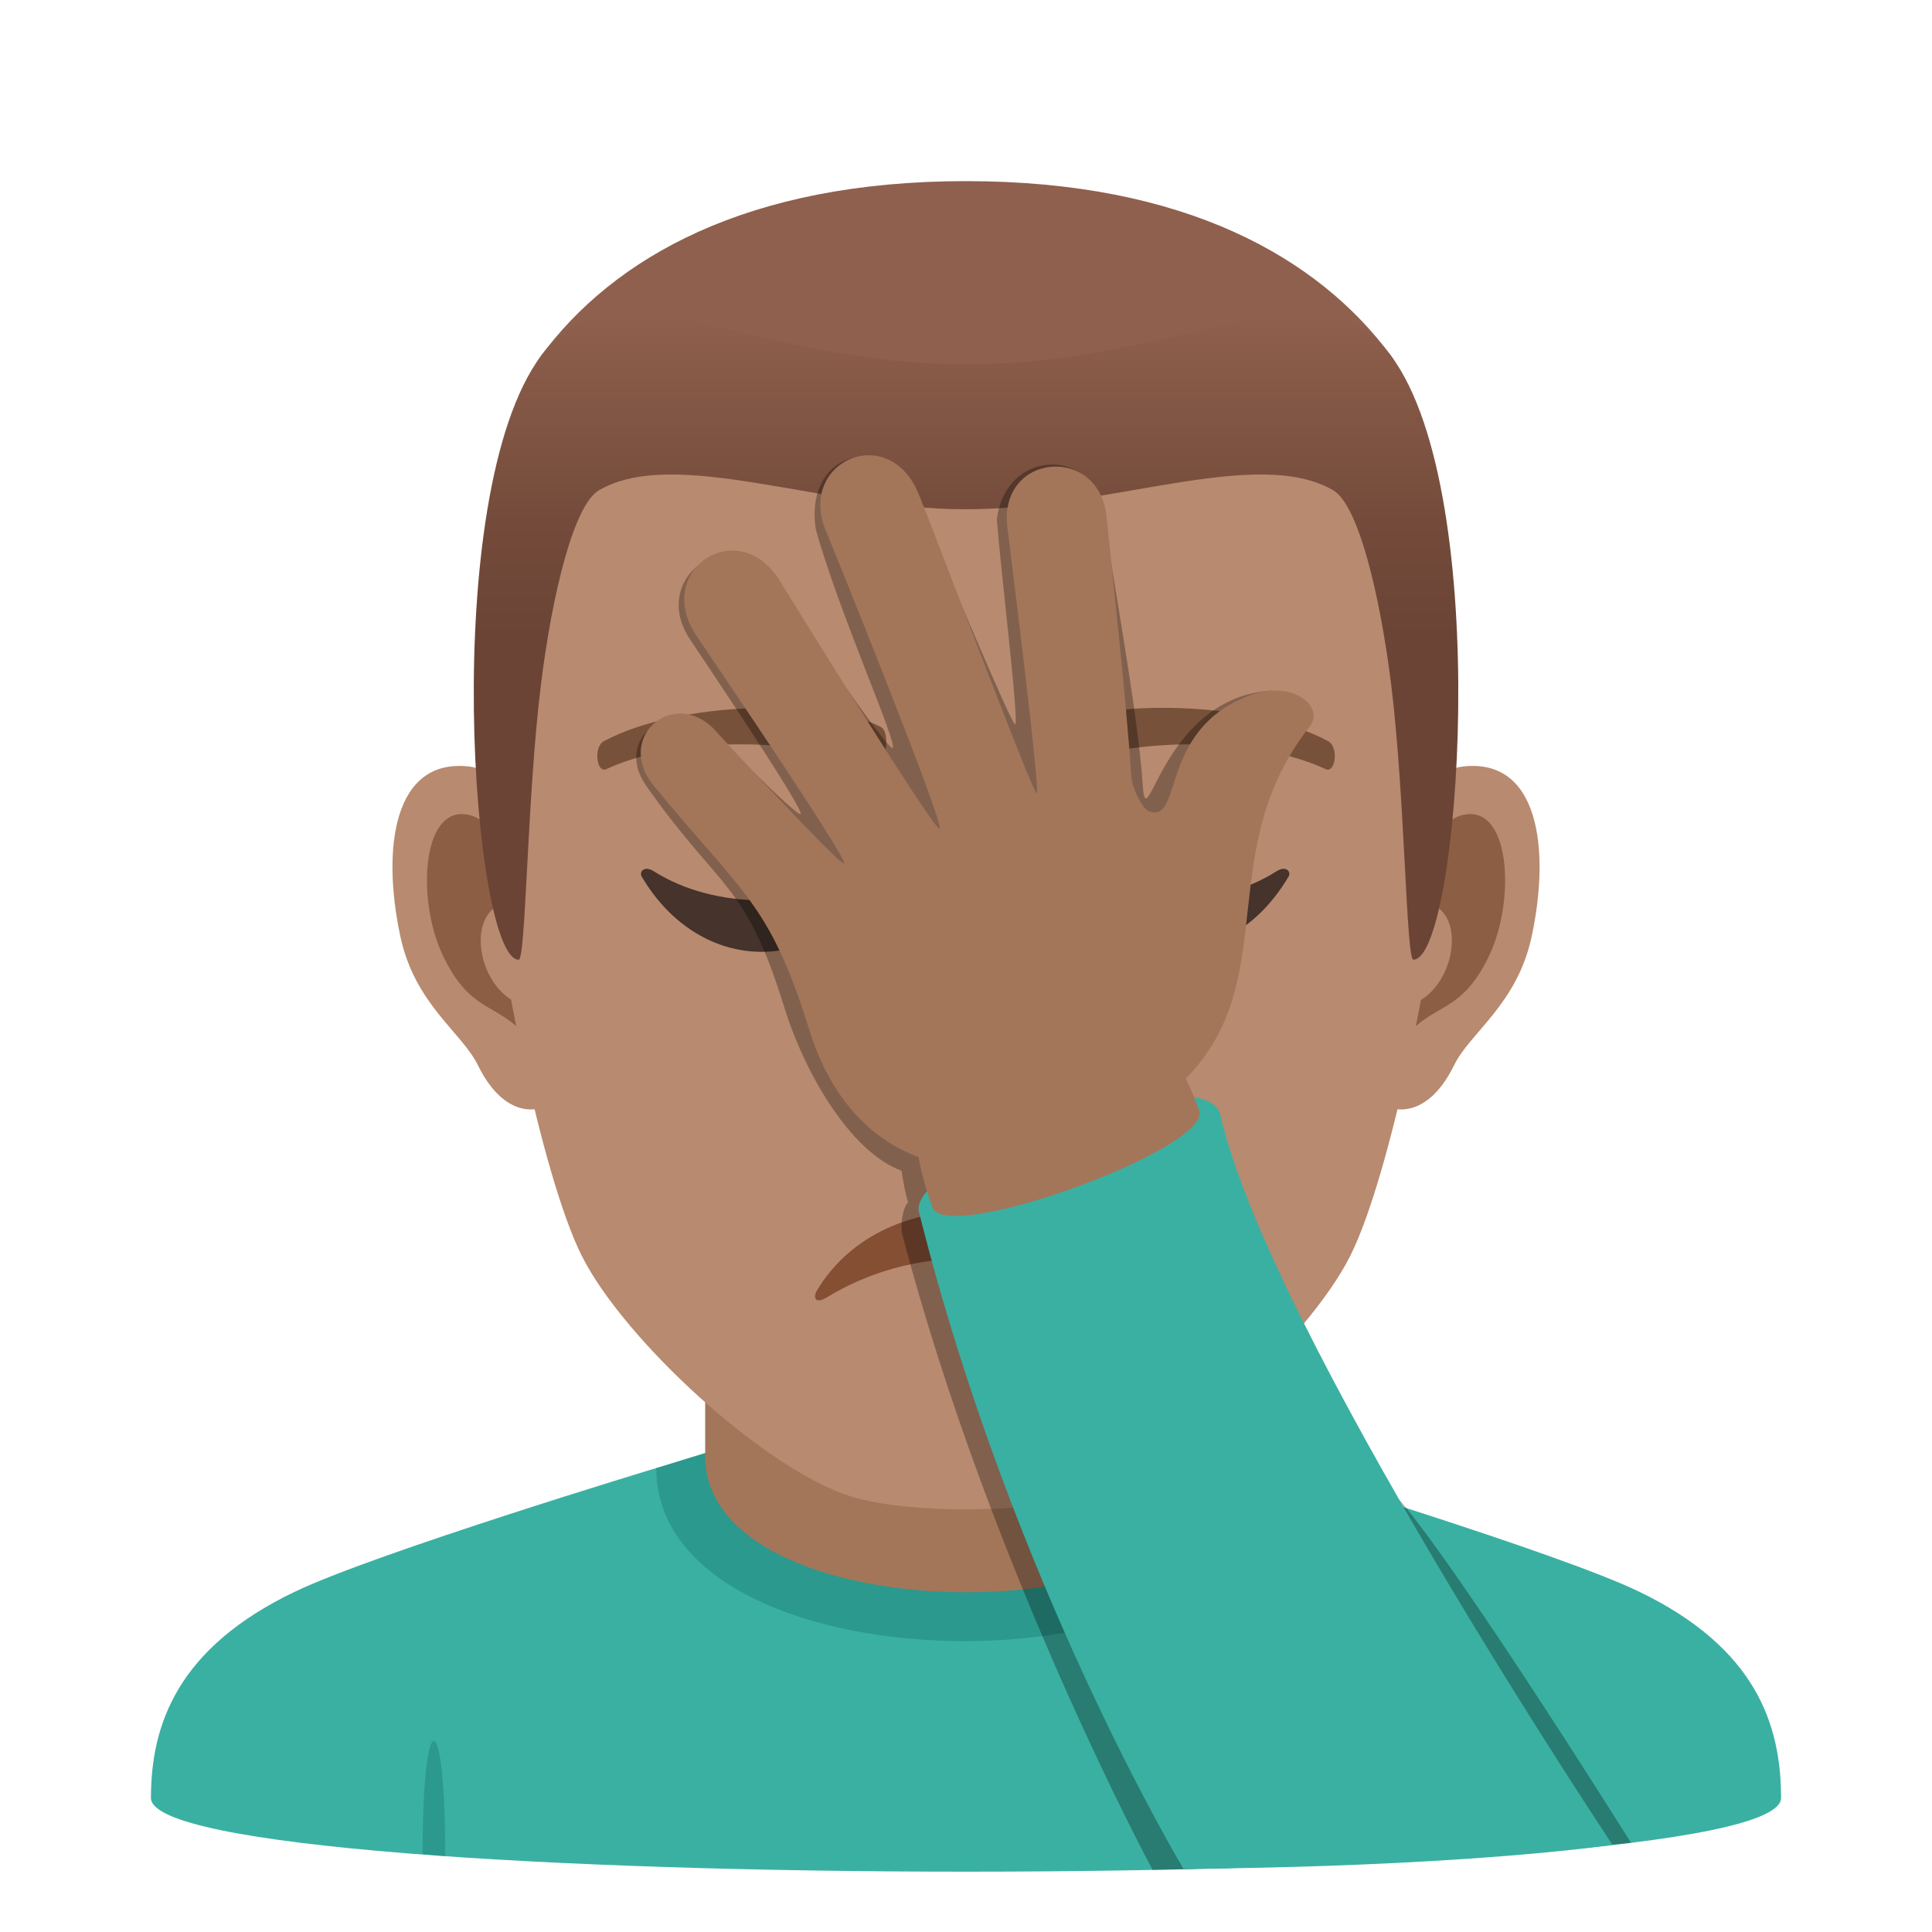 <?xml version="1.0" encoding="utf-8"?>
<!-- Generator: Adobe Illustrator 15.0.0, SVG Export Plug-In . SVG Version: 6.00 Build 0)  -->
<!DOCTYPE svg PUBLIC "-//W3C//DTD SVG 1.1//EN" "http://www.w3.org/Graphics/SVG/1.1/DTD/svg11.dtd">
<svg version="1.1" id="Layer_1" xmlns:x="http://ns.adobe.com/Extensibility/1.0/" xmlns:i="http://ns.adobe.com/AdobeIllustrator/10.0/" xmlns:graph="http://ns.adobe.com/Graphs/1.0/"
	 xmlns="http://www.w3.org/2000/svg" xmlns:xlink="http://www.w3.org/1999/xlink" xmlns:a="http://ns.adobe.com/AdobeSVGViewerExtensions/3.0/"
	 x="0px" y="0px" width="64px" height="64px" viewBox="0 0 64 64" enable-background="new 0 0 64 64" xml:space="preserve">
<path fill="#3AB0A2" d="M9.786,52.719c2.702-1.289,11.954-4.088,11.954-4.088l20.494-0.035c0,0,9.355,2.826,12.041,4.119
	C58.18,54.588,59,57.145,59,59.561c0,3.254-54,3.254-54,0C5,57.141,5.871,54.584,9.786,52.719z"/>
<path fill="#2B998D" d="M14.75,61.484l-0.751-0.066C13.999,56.383,14.75,56.449,14.75,61.484z"/>
<path fill="#2B998D" d="M21.74,48.631c0,7.668,20.494,7.633,20.494-0.035l-1.844-0.566H23.695L21.74,48.631z"/>
<path fill="#A3765A" d="M23.36,48.244c0,6.002,17.279,6.002,17.279,0c0-2.043,0-6.641,0-6.641H23.36
	C23.36,41.604,23.36,46.201,23.36,48.244z"/>
<path id="Path_1746_" fill="#B88A6F" d="M48.441,25.394c-2.545,0.307-4.383,8.815-2.781,11.062c0.225,0.313,1.535,0.814,2.508-1.168
	c0.539-1.098,2.092-2.016,2.574-4.279C51.359,28.108,50.975,25.087,48.441,25.394z"/>
<path id="Path_1745_" fill="#B88A6F" d="M15.561,25.394c2.545,0.307,4.383,8.815,2.781,11.062c-0.225,0.313-1.535,0.814-2.51-1.168
	c-0.537-1.098-2.092-2.016-2.572-4.279C12.641,28.108,13.027,25.087,15.561,25.394z"/>
<path id="Path_1744_" fill="#8C5F44" d="M48.373,27.022c-0.664,0.209-1.389,1.221-1.781,2.898c2.32-0.498,1.74,3.36-0.277,3.433
	c0.02,0.389,0.045,0.789,0.094,1.209c0.971-1.41,1.959-0.846,2.938-2.941C50.227,29.733,50.018,26.509,48.373,27.022z"/>
<path id="Path_1743_" fill="#8C5F44" d="M17.41,29.917c-0.395-1.676-1.117-2.686-1.781-2.895c-1.643-0.514-1.855,2.711-0.973,4.599
	c0.979,2.095,1.967,1.531,2.939,2.941c0.047-0.42,0.074-0.822,0.09-1.211C15.689,33.258,15.117,29.446,17.41,29.917z"/>
<path id="Path_1742_" fill="#B88A6F" d="M32,9.034c-11.027,0-16.34,8.328-15.676,19.908c0.133,2.33,1.582,9.931,2.947,12.657
	c1.398,2.789,6.074,7.09,8.938,7.98c1.811,0.561,5.773,0.561,7.582,0c2.865-0.891,7.543-5.191,8.939-7.98
	c1.369-2.727,2.814-10.326,2.945-12.657C48.344,17.362,43.031,9.034,32,9.034z"/>
<path id="Path_1741_" fill="#78513A" d="M43.982,24.544c-2.521-1.336-7.348-1.4-9.146-0.469c-0.387,0.178-0.131,1.441,0.193,1.322
	c2.504-0.99,6.547-1.012,8.893,0.084C44.234,25.624,44.365,24.729,43.982,24.544z"/>
<path id="Path_1740_" fill="#78513A" d="M20.02,24.544c2.521-1.336,7.346-1.4,9.146-0.469c0.385,0.178,0.131,1.441-0.193,1.322
	c-2.51-0.99-6.547-1.012-8.895,0.084C19.768,25.624,19.639,24.729,20.02,24.544z"/>
<path id="Path_1739_" fill="#8C5F44" d="M34.977,36.109c-0.314-0.219-1.053,0.119-2.977,0.119c-1.92,0-2.66-0.338-2.975-0.119
	C28.648,36.375,29.248,37.57,32,37.57C34.754,37.57,35.355,36.375,34.977,36.109z"/>
<path fill="#8F604D" d="M46.086,11.793C43.672,8.532,39.254,6,32,6c-7.252,0-11.668,2.532-14.082,5.793
	C14.5,16.409,49.502,16.409,46.086,11.793z"/>
<linearGradient id="SVGID_1_" gradientUnits="userSpaceOnUse" x1="32.002" y1="31.791" x2="32.002" y2="10.412">
	<stop  offset="0.5" style="stop-color:#6B4435"/>
	<stop  offset="0.679" style="stop-color:#744B3B"/>
	<stop  offset="0.971" style="stop-color:#8C5E4B"/>
	<stop  offset="1" style="stop-color:#8F604D"/>
	<a:midPointStop  offset="0.5" style="stop-color:#6B4435"/>
	<a:midPointStop  offset="0.6" style="stop-color:#6B4435"/>
	<a:midPointStop  offset="1" style="stop-color:#8F604D"/>
</linearGradient>
<path fill="url(#SVGID_1_)" d="M46.086,11.793C43.672,8.532,39.254,12.068,32,12.068c-7.252,0-11.668-3.536-14.082-0.275
	c-3.418,4.616-2.258,19.999-0.736,19.999c0.24,0,0.275-5.38,0.736-9.103c0.373-3.029,1.094-5.969,1.924-6.449
	C22.373,14.772,27.254,16.87,32,16.87s9.629-2.098,12.162-0.631c0.828,0.48,1.547,3.42,1.924,6.449
	c0.459,3.723,0.494,9.103,0.734,9.103C48.342,31.792,49.502,16.409,46.086,11.793z"/>
<path fill="#45332C" d="M28.815,28.86c-2.016,1.285-5.145,1.285-7.16,0c-0.309-0.197-0.492,0.016-0.395,0.182
	c1.957,3.318,5.99,3.318,7.947,0C29.308,28.875,29.122,28.663,28.815,28.86z"/>
<path fill="#45332C" d="M42.291,28.86c-2.016,1.285-5.145,1.285-7.16,0c-0.309-0.197-0.49,0.016-0.395,0.182
	c1.957,3.318,5.99,3.318,7.947,0C42.783,28.875,42.598,28.663,42.291,28.86z"/>
<path fill="#854F34" d="M27.386,42.979c2.813-1.717,6.422-1.717,9.232,0c0.398,0.242,0.447-0.018,0.324-0.227
	c-2.08-3.498-7.801-3.498-9.881,0C26.938,42.961,26.985,43.221,27.386,42.979z"/>
<path opacity="0.3" enable-background="new    " d="M46.436,49.773c0,0-13.252-12.988-4.291-26.897
	c-3.654,0.201-4.164,5.016-4.289,3.141c-0.17-2.584-1.127-7.516-1.256-8.846c-0.229-2.408-3.308-2.357-3.578,0.047
	c0.133,1.707,0.747,6.764,0.606,6.779c-0.133,0.012-2.873-6.565-3.246-7.42c-1.03-2.371-3.753-1.635-3.358,0.953
	c0.764,2.768,2.752,7.172,2.542,7.249c-0.179,0.064-3.456-4.733-3.917-5.529c-1.194-2.061-4.213-0.242-2.797,1.922
	c0.053,0.082,3.86,5.726,3.667,5.797c-0.161,0.059-2.893-2.734-2.893-2.734c-1.368-1.189-3.329,0.207-2.228,1.781
	c2.455,3.513,3.28,3.13,4.589,7.372c0.643,2.088,2.158,4.762,3.875,5.393c0.068,0.361,0.1,0.656,0.219,1.047
	c-0.217,0.25-0.248,0.836-0.197,1.045c2.916,11.115,8.3,21.072,8.3,21.072c8.979-0.164,15.847-0.898,15.847-0.898
	S48.616,52.393,46.436,49.773z"/>
<path fill="#3AB0A2" d="M30.443,40.152c-0.428-1.715,9.511-5.307,9.988-3.201c1.622,7.131,12.989,24.166,12.989,24.166
	c-6.05,0.787-14.216,0.787-14.216,0.787S33.529,52.492,30.443,40.152z"/>
<path fill="#A3765A" d="M39.727,36.781c0.455,1.248-8.386,4.465-8.838,3.217C27.898,31.788,36.843,28.858,39.727,36.781z"/>
<path fill="#A3765A" d="M41.35,23.051c-2.976,1.156-2.15,4.227-3.283,3.828c-0.232-0.082-0.564-0.781-0.59-1.141
	c-0.166-2.582-0.689-7.273-0.818-8.604c-0.229-2.406-3.527-2.145-3.297,0.264c0.012,0.119,1.121,8.869,0.979,8.885
	c-0.133,0.012-3.562-9.123-3.935-9.979c-1.029-2.371-4.086-0.959-3.002,1.387c0.043,0.096,3.929,9.686,3.719,9.762
	c-0.18,0.064-4.813-7.441-5.298-8.223c-1.365-2.197-4.187-0.355-2.771,1.807c0.055,0.082,5.1,7.496,4.905,7.566
	c-0.161,0.059-4.162-4.289-4.162-4.289c-1.358-1.662-3.496,0.055-2.136,1.719c2.888,3.533,3.842,3.848,5.15,8.09
	c1.139,3.691,4.198,5.516,8.338,4.016c9.05-3.279,4.121-8.852,8.233-14.067C43.898,23.426,42.833,22.477,41.35,23.051z"/>
</svg>

